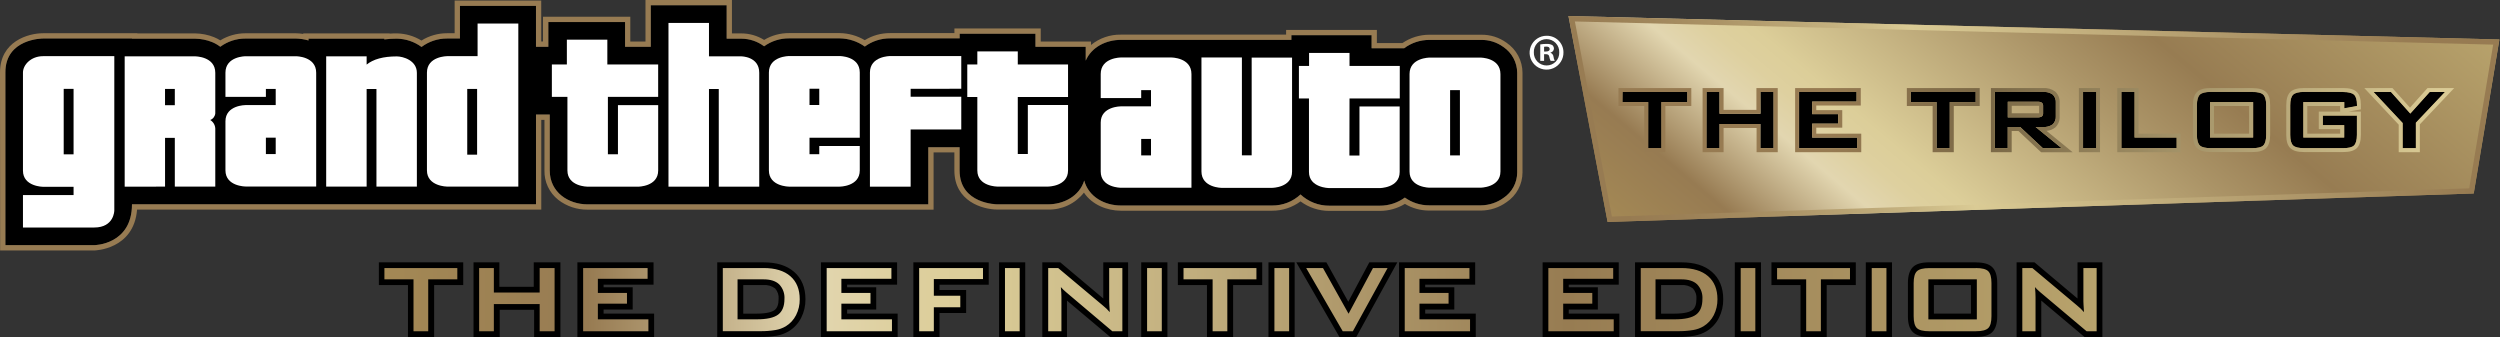 <svg width="1098" height="148" viewBox="0 0 1098 148" fill="none" xmlns="http://www.w3.org/2000/svg">
<rect x="0" y="0" width="1098" height="148" fill="#333333" stroke="none"/>
<g clip-path="url(#clip0)">
<path d="M1086.46 84.968L1097.73 17.347L688.854 7.041L706.05 97.493L1086.46 84.968Z" fill="url(#paint0_linear)"/>
<path d="M691.677 9.434L1095 19.601L1084.47 82.714L707.955 95.1L691.689 9.434H691.677ZM688.866 7.041L706.062 97.482L1086.46 84.968L1097.73 17.347L688.854 7.041H688.866Z" fill="url(#paint1_linear)"/>
<path d="M712.591 44.825H723.92V65.065H729.729V44.825H741.115V40.41H712.649L712.591 44.825ZM773.206 49.961H755.221V40.41H749.481V65.065H755.221V54.469H773.172V65.065H778.981V40.41H773.172L773.206 49.961ZM795.886 54.329H807.296V50.123H795.886V44.616H815.429V40.41H790.158V65.065H815.72V60.418H795.886V54.329ZM839.213 44.825H850.541V65.065H856.351V44.825H867.737V40.41H839.224L839.213 44.825ZM897.307 55.782C898.821 55.91 900.331 55.498 901.571 54.62C902.045 54.148 902.41 53.578 902.639 52.949C902.868 52.321 902.955 51.649 902.895 50.983V45.174C902.958 44.504 902.872 43.828 902.643 43.196C902.414 42.563 902.048 41.989 901.571 41.514C900.329 40.641 898.82 40.23 897.307 40.352H876.149V65.065H881.796V55.77H887.245L897.202 65.065H905.452L894.042 55.77L897.307 55.782ZM881.83 51.553V44.686H894.762C895.472 44.617 896.186 44.767 896.807 45.116C897.007 45.31 897.16 45.546 897.254 45.808C897.349 46.07 897.383 46.349 897.353 46.626V49.589C897.384 49.869 897.35 50.153 897.256 50.418C897.161 50.684 897.008 50.925 896.807 51.123C896.186 51.472 895.472 51.622 894.762 51.553H881.83ZM914.874 65.065H920.684V40.41H914.874V65.065ZM937.496 40.375H931.687V65.065H955.958V60.418H937.496V40.375ZM989.188 40.375H971.005C968.611 40.375 966.985 40.782 966.148 41.607C965.311 42.432 964.882 43.931 964.882 46.254V59.256C964.882 61.51 965.311 63.044 966.148 63.903C966.985 64.763 968.611 65.065 971.005 65.065H989.188C991.582 65.065 993.208 64.659 994.045 63.845C994.881 63.032 995.311 61.521 995.311 59.198V46.243C995.311 44 994.893 42.467 994.045 41.595C993.197 40.724 991.582 40.41 989.188 40.41V40.375ZM989.583 60.418H970.633V44.825H989.583V60.418ZM1029.09 40.375H1012C1009.59 40.375 1007.98 40.782 1007.13 41.607C1006.28 42.432 1005.87 43.931 1005.87 46.254V59.256C1005.87 61.51 1006.29 63.044 1007.13 63.903C1007.96 64.763 1009.6 65.065 1012 65.065H1029.03C1031.42 65.065 1033.05 64.659 1033.89 63.845C1034.72 63.032 1035.15 61.521 1035.15 59.198V50.762H1020.19V54.968H1029.58V60.418H1011.62V44.825H1029.58V47.637L1035.16 46.638V46.01C1035.16 43.896 1034.73 42.432 1033.87 41.618C1033.01 40.805 1031.41 40.41 1029.04 40.41L1029.09 40.375ZM1067.13 40.375L1058.61 49.856L1050.13 40.375H1042.47L1055.25 54.016V65.065H1061.06V53.911L1073.84 40.41L1067.13 40.375Z" fill="black"/>
<path d="M1073.83 40.41L1061.05 53.911V65.065H1055.24V54.05L1042.46 40.41H1050.12L1058.6 49.891L1067.12 40.41H1073.87H1073.83ZM1029.08 40.41C1031.4 40.41 1033.05 40.805 1033.91 41.572C1034.77 42.339 1035.2 43.896 1035.2 45.964V46.533L1029.61 47.532V44.825H1011.62V60.418H1029.57V54.968H1020.19V50.762H1035.16V59.256C1035.16 61.51 1034.73 63.044 1033.9 63.903C1033.06 64.763 1031.43 65.065 1029.04 65.065H1012C1009.59 65.065 1007.98 64.659 1007.13 63.845C1006.28 63.032 1005.87 61.521 1005.87 59.198V46.243C1005.87 44.004 1006.29 42.455 1007.13 41.595C1007.98 40.77 1009.59 40.364 1012 40.364H1029.03L1029.08 40.41ZM989.176 40.364C991.57 40.364 993.196 40.77 994.033 41.595C994.87 42.42 995.299 43.919 995.299 46.243V59.256C995.299 61.51 994.881 63.044 994.033 63.903C993.185 64.763 991.581 65.065 989.188 65.065H971.005C968.611 65.065 966.984 64.659 966.148 63.845C965.311 63.032 964.882 61.521 964.882 59.198V46.243C964.882 44 965.311 42.467 966.148 41.595C966.984 40.724 968.611 40.364 971.005 40.364H989.188H989.176ZM970.633 60.418H989.583V44.825H970.633V60.418ZM937.496 40.41V60.418H956.016V65.065H931.745V40.41H937.554H937.496ZM920.684 40.41V65.065H914.874V40.41H920.684ZM897.33 40.41C898.843 40.288 900.352 40.699 901.594 41.572C902.071 42.047 902.437 42.621 902.666 43.254C902.895 43.886 902.981 44.562 902.919 45.232V51.041C902.961 51.7 902.859 52.361 902.62 52.977C902.381 53.593 902.011 54.15 901.536 54.608C900.296 55.487 898.786 55.898 897.272 55.77H894.042L905.451 65.065H897.202L887.245 55.77H881.796V65.065H876.149V40.41H897.272H897.33ZM881.796 51.553H894.727C895.437 51.622 896.151 51.472 896.772 51.123C896.973 50.925 897.126 50.684 897.221 50.418C897.315 50.153 897.349 49.869 897.318 49.589V46.626C897.348 46.349 897.314 46.07 897.219 45.808C897.125 45.546 896.972 45.31 896.772 45.116C896.151 44.767 895.437 44.617 894.727 44.686H881.796V51.553ZM867.69 40.41V44.825H856.304V65.065H850.495V44.825H839.224V40.41H867.69ZM815.406 40.41V44.616H795.886V50.123H807.296V54.329H795.886V60.418H815.638V65.065H790.077V40.41H815.359H815.406ZM778.923 40.41V65.065H773.114V54.469H755.221V65.065H749.481V40.41H755.221V49.961H773.172V40.41H778.981H778.923ZM741.034 40.41V44.825H729.659V65.065H723.85V44.825H712.522V40.41H740.988H741.034ZM1077.8 38.667H1066.19L1065.66 39.237L1058.46 47.277L1051.27 39.248L1050.76 38.667H1038.39L1041.15 41.595L1053.51 54.748V66.843H1062.8V54.608L1075.11 41.607L1077.89 38.667H1077.8ZM1029.01 38.667H1012C1009.09 38.667 1007.1 39.237 1005.91 40.398C1004.71 41.56 1004.13 43.489 1004.13 46.208V59.256C1004.13 62.033 1004.71 63.903 1005.92 65.065C1007.13 66.227 1009.09 66.785 1012 66.785H1029.03C1031.92 66.785 1033.91 66.227 1035.11 65.065C1036.3 63.903 1036.89 61.986 1036.89 59.256V49.02H1031.42L1035.45 48.288L1036.89 48.032V46.01C1036.89 43.373 1036.29 41.514 1035.06 40.352C1033.83 39.19 1031.89 38.667 1029.03 38.667H1029.01ZM1013.33 46.568H1027.8V49.02H1018.41V56.711H1027.8V58.71H1013.37V46.568H1013.33ZM989.153 38.667H971.005C968.111 38.667 966.113 39.237 964.928 40.398C963.743 41.56 963.139 43.489 963.139 46.208V59.256C963.139 62.033 963.731 63.903 964.94 65.065C966.148 66.227 968.111 66.785 971.005 66.785H989.188C992.081 66.785 994.068 66.227 995.265 65.065C996.461 63.903 997.054 61.974 997.054 59.256V46.243C997.054 43.489 996.473 41.595 995.265 40.433C994.056 39.271 992.093 38.702 989.188 38.702L989.153 38.667ZM972.341 46.568H987.805V58.71H972.376V46.568H972.341ZM939.204 38.667H929.909V66.843H957.666V58.71H939.239V38.667H939.204ZM922.334 38.667H913.039V66.843H922.334V38.667ZM897.237 38.667H874.406V66.843H883.538V57.548H886.513L895.959 66.401L896.47 66.866H910.331L906.555 63.775L898.829 57.467C900.232 57.375 901.574 56.856 902.675 55.979C903.343 55.346 903.862 54.573 904.196 53.715C904.529 52.857 904.668 51.936 904.603 51.018V45.209C904.67 44.287 904.532 43.362 904.199 42.5C903.865 41.638 903.344 40.861 902.675 40.224C901.118 39.076 899.2 38.527 897.272 38.679L897.237 38.667ZM883.538 46.475H894.727C895.009 46.448 895.293 46.448 895.575 46.475V49.577C895.582 49.631 895.582 49.686 895.575 49.74C895.297 49.762 895.017 49.762 894.739 49.74H883.55V46.475H883.538ZM869.433 38.667H837.482V46.568H848.81V66.843H858.105V46.568H869.491V38.667H869.433ZM817.149 38.667H788.416V66.843H817.462V58.71H797.711V56.072H809.12V48.381H797.711V46.359H817.253V38.667H817.149ZM780.712 38.667H771.417V48.241H756.998V38.667H747.773V66.843H756.998V56.212H771.487V66.843H780.782V38.667H780.712ZM742.765 38.667H710.814V46.568H722.142V66.843H731.437V46.568H742.823V38.667H742.765Z" fill="url(#paint2_linear)"/>
<path d="M660.284 20.623C657.439 18.552 653.995 17.467 650.477 17.533H627.774C623.788 17.523 619.907 18.807 616.713 21.193H602.41V15.465H567.182V17.544H492.264C485.851 17.544 479.402 20.67 476.846 26.677V20.554H454.771V14.825H421.494V16.859H390.949C386.946 16.82 383.039 18.084 379.818 20.461C376.592 18.162 372.741 16.905 368.78 16.859H346.542C342.615 16.824 338.78 18.045 335.597 20.345C332.704 18.175 329.186 17.001 325.57 16.998H319.145V2.324H285.822V20.554H274.505V9.667H240.811V20.542H235.385V2.568H202.004V16.917H196.357C192.307 16.899 188.362 18.205 185.122 20.635C181.977 18.318 178.187 17.043 174.282 16.987C172.448 16.977 170.616 17.089 168.798 17.324V16.987H135.51V17.788C133.726 17.269 131.883 16.984 130.026 16.94H107.822C103.838 16.919 99.954 18.187 96.749 20.554C95.64 19.701 94.421 19.001 93.124 18.474C90.787 17.54 88.298 17.04 85.781 16.998H57.966V16.917H18.939C18.939 16.917 2.324 16.847 2.324 31.812C2.324 40.422 2.324 107.683 2.324 107.683H41.386C41.386 107.683 57.966 107.555 57.966 89.732H235.408V50.309H241.45V74.871C241.45 84.573 249.781 89.697 258.041 89.755H407.703V64.624H421.483V74.848C421.483 89.674 438.063 89.709 438.063 89.709H460.255C467.145 89.709 474.093 86.118 476.184 79.252C478.09 86.444 485.2 90.208 492.264 90.22H558.689C563.323 90.272 567.798 88.532 571.179 85.363C574.59 88.555 579.091 90.321 583.762 90.301H605.977C609.94 90.322 613.804 89.072 617.004 86.734C620.1 88.963 623.82 90.159 627.635 90.15H650.466C654.007 90.11 657.449 88.973 660.318 86.897C662.168 85.673 663.686 84.011 664.738 82.059C665.79 80.107 666.343 77.925 666.349 75.708V31.998C666.341 29.752 665.784 27.541 664.727 25.558C663.67 23.576 662.145 21.882 660.284 20.623Z" fill="black"/>
<path d="M319.145 2.324V16.987H325.57C329.186 16.989 332.704 18.163 335.597 20.333C338.78 18.034 342.615 16.812 346.542 16.847H368.78C372.741 16.894 376.592 18.151 379.818 20.449C383.039 18.073 386.946 16.809 390.949 16.847H421.483V14.826H454.771V20.554H476.846V26.63C479.402 20.623 485.863 17.498 492.264 17.498H567.182V15.465H602.399V21.193H616.702C619.895 18.807 623.777 17.523 627.763 17.533H650.466C653.984 17.467 657.427 18.552 660.272 20.623C662.135 21.881 663.663 23.574 664.722 25.557C665.781 27.539 666.339 29.75 666.349 31.998V75.754C666.343 77.972 665.79 80.154 664.738 82.106C663.686 84.058 662.168 85.72 660.318 86.943C657.449 89.02 654.007 90.156 650.466 90.197H627.646C623.832 90.205 620.111 89.01 617.015 86.781C613.816 89.119 609.951 90.369 605.989 90.348H583.774C579.103 90.368 574.601 88.601 571.191 85.41C567.809 88.578 563.334 90.318 558.701 90.266H492.276C485.212 90.266 478.101 86.49 476.196 79.298C474.104 86.165 467.156 89.755 460.266 89.755H438.028C438.028 89.755 421.448 89.755 421.448 74.895V64.67H407.703V89.755H258.041C249.781 89.755 241.45 84.573 241.45 74.871V50.309H235.408V89.72H57.966C57.966 107.543 41.386 107.671 41.386 107.671H2.382C2.382 107.671 2.382 40.41 2.382 31.801C2.324 16.963 18.671 16.905 18.939 16.905H57.966V16.987H85.781C88.298 17.029 90.787 17.529 93.124 18.462C94.421 18.99 95.64 19.689 96.75 20.542C99.954 18.175 103.838 16.908 107.822 16.929H130.026C131.883 16.973 133.726 17.258 135.51 17.777V16.975H168.786V17.312C170.604 17.078 172.437 16.965 174.27 16.975C178.184 17.026 181.983 18.302 185.134 20.623C188.374 18.193 192.319 16.888 196.369 16.905H202.004V2.568H235.408V20.554H240.834V9.678H274.529V20.565H285.822V2.324H319.133H319.145ZM321.457 0H283.498V18.23H276.829V9.667V7.343H238.487V18.218H237.709V0.244H199.68V14.593H196.357C192.376 14.585 188.474 15.7 185.099 17.812C181.842 15.807 178.105 14.719 174.282 14.663C173.201 14.663 172.144 14.663 171.121 14.768V14.663H133.186V14.895C132.141 14.726 131.085 14.633 130.026 14.616H107.822C103.914 14.607 100.08 15.685 96.75 17.73C95.879 17.182 94.961 16.711 94.008 16.324C91.39 15.273 88.602 14.713 85.781 14.675H60.29V14.593H18.939C12.386 14.582 0 18.183 0 31.812C0 40.422 0.058 107.683 0.058 107.683V110.007H41.386C41.584 110.007 58.814 109.658 60.197 92.056H237.732V52.633H239.126V74.871C239.068 77.337 239.583 79.783 240.629 82.016C241.675 84.25 243.225 86.211 245.156 87.745C248.831 90.585 253.351 92.111 257.995 92.079H410.027V66.947H419.159V74.848C419.159 88.419 431.521 92.021 438.051 92.032H460.255C463.288 92.116 466.299 91.487 469.046 90.195C471.792 88.904 474.197 86.986 476.068 84.596C479.693 90.034 486.327 92.532 492.264 92.544H558.689C563.189 92.567 567.575 91.132 571.191 88.454C574.82 91.15 579.218 92.612 583.739 92.625H605.989C609.885 92.634 613.708 91.568 617.039 89.546C620.225 91.459 623.872 92.471 627.588 92.474H650.477C654.488 92.437 658.389 91.159 661.643 88.814C663.807 87.38 665.582 85.433 666.811 83.146C668.039 80.859 668.683 78.304 668.684 75.708V31.998C668.681 29.38 668.036 26.803 666.807 24.492C665.577 22.181 663.801 20.207 661.631 18.741C658.39 16.399 654.475 15.176 650.477 15.255H627.774C623.553 15.254 619.429 16.53 615.946 18.915H604.723V13.141H564.859V15.209H492.264C487.501 15.132 482.863 16.741 479.17 19.752V18.241H457.094V12.502H419.182V14.535H390.949C387.018 14.508 383.158 15.583 379.806 17.637C376.463 15.663 372.663 14.594 368.78 14.535H346.542C342.691 14.512 338.909 15.549 335.608 17.533C332.596 15.66 329.118 14.669 325.57 14.675H321.468V0H321.457Z" fill="url(#paint3_linear)"/>
<path d="M325.558 24.748H311.383V10.085H293.595V81.994H311.383V39.086H315.682V81.994H333.459V31.963C333.459 24.748 325.558 24.748 325.558 24.748Z" fill="white"/>
<path d="M447.009 42.606H469.085V28.303H447.009V22.587H429.244V28.315H424.829V42.606H429.244V74.848C429.244 81.959 438.075 81.947 438.075 81.947H460.255C460.255 81.947 469.085 81.947 469.085 74.848V46.115H451.424V67.644H447.009V42.606Z" fill="white"/>
<path d="M422.192 38.981V24.62H390.96C390.96 24.62 382.072 24.62 382.072 31.859V81.994H399.953V56.862H422.192V42.49H399.953V39.004L422.192 38.981Z" fill="white"/>
<path d="M359.822 64.112V67.737H355.535V60.487H377.61V31.835C377.61 24.609 368.768 24.62 368.768 24.62H346.542C346.542 24.62 337.7 24.62 337.7 31.859V74.848C337.7 81.947 346.553 81.971 346.553 81.971H368.768C368.768 81.971 377.61 81.971 377.61 74.837V64.112H359.822ZM359.822 38.993V46.115H355.535V38.981H359.857L359.822 38.993Z" fill="white"/>
<path d="M289.075 74.871V46.161H271.403V67.749H266.988V42.548H289.064V28.315H266.744V17.428H248.967V28.303H242.379V42.548H249.211V74.871C249.211 81.936 258.042 81.994 258.042 81.994H280.245C280.245 81.994 289.075 81.994 289.075 74.871Z" fill="white"/>
<path d="M514.445 25.248H492.264C492.264 25.248 483.434 25.248 483.434 32.486V43.082H501.211V39.597H505.521V46.707H492.264C492.264 46.707 483.434 46.707 483.434 53.818V75.348C483.434 82.447 492.264 82.458 492.264 82.458H523.287V32.532C523.287 25.236 514.445 25.248 514.445 25.248ZM505.521 61.022V68.237H501.211V61.022H505.521Z" fill="white"/>
<path d="M567.473 75.359V25.306H549.731V68.214H545.444V25.224H527.678V75.29C527.678 82.459 536.509 82.505 536.509 82.505H558.666C558.666 82.505 567.473 82.493 567.473 75.359Z" fill="white"/>
<path d="M592.709 43.257H614.784V28.954H592.709V23.238H574.944V28.966H570.482V43.257H574.897V75.522C574.897 82.493 583.727 82.609 583.727 82.609H605.908C605.908 82.609 614.738 82.609 614.738 75.522V46.754H597.077V68.295H592.662L592.709 43.257Z" fill="white"/>
<path d="M650.14 25.294H627.914C627.914 25.294 619.072 25.294 619.072 32.498V75.336C619.072 82.435 627.914 82.435 627.914 82.435H650.14C650.14 82.435 658.994 82.435 658.994 75.336V32.533C658.994 25.236 650.14 25.294 650.14 25.294ZM636.883 39.597H641.194V68.237H636.883V39.597Z" fill="white"/>
<path d="M18.939 24.667C13.582 24.667 10.085 28.501 10.085 31.87V74.953C10.085 82.005 18.974 82.052 18.974 82.052H32.312V85.665H10.085V99.921H41.386C50.193 99.921 50.205 92.439 50.205 92.439V24.667H18.939ZM27.978 39.039H32.312V67.784H27.978V39.039Z" fill="white"/>
<path d="M183.089 81.959V31.998C183.089 26.514 177.024 24.771 174.27 24.771C168.31 24.771 163.918 26.003 161.025 28.373V24.748H143.26V81.959H161.025V39.086H165.335V81.959H183.089Z" fill="white"/>
<path d="M209.754 10.329V24.667H196.415C196.415 24.667 187.515 24.667 187.515 31.894V74.837C187.515 81.901 196.415 81.959 196.415 81.959H227.647V10.329H209.754ZM209.545 67.935H205.211V39.051H209.545V67.935Z" fill="white"/>
<path d="M68.551 81.959H72.49V60.557H76.777V81.959H94.554V56.932C94.601 56.092 94.42 55.255 94.029 54.511C93.638 53.766 93.052 53.141 92.334 52.703C92.934 52.473 93.458 52.083 93.85 51.575C94.241 51.066 94.485 50.459 94.554 49.821V31.975C94.554 24.748 85.723 24.748 85.723 24.748H54.759V81.971H68.551V81.959ZM72.478 39.074H76.777V46.196H72.478V39.074Z" fill="white"/>
<path d="M130.026 24.701H107.845C107.845 24.701 99.015 24.701 99.015 31.928V42.536H116.78V39.051H121.091V46.15H107.845C107.845 46.15 99.015 46.15 99.015 53.272V74.802C99.015 81.901 107.845 81.912 107.845 81.912H138.868V31.952C138.868 24.701 130.026 24.701 130.026 24.701ZM121.091 60.476V67.679H116.78V60.476H121.091Z" fill="white"/>
<path d="M686.67 22.947C686.709 24.427 686.306 25.884 685.512 27.133C684.718 28.382 683.57 29.366 682.214 29.959C680.857 30.551 679.355 30.726 677.899 30.459C676.443 30.193 675.1 29.499 674.041 28.465C672.982 27.431 672.256 26.104 671.955 24.655C671.655 23.206 671.793 21.7 672.354 20.33C672.914 18.96 673.87 17.789 675.1 16.965C676.33 16.142 677.777 15.704 679.257 15.709C680.221 15.688 681.18 15.861 682.077 16.215C682.974 16.57 683.791 17.099 684.481 17.773C685.172 18.447 685.721 19.252 686.096 20.14C686.472 21.028 686.667 21.983 686.67 22.947ZM673.657 22.947C673.628 23.704 673.754 24.459 674.026 25.165C674.297 25.872 674.71 26.517 675.237 27.06C675.765 27.603 676.398 28.033 677.097 28.325C677.795 28.616 678.546 28.763 679.303 28.756C680.046 28.755 680.78 28.605 681.463 28.314C682.146 28.023 682.763 27.598 683.278 27.063C683.793 26.529 684.195 25.896 684.461 25.203C684.726 24.51 684.849 23.77 684.822 23.028C684.857 22.274 684.738 21.52 684.473 20.813C684.208 20.105 683.802 19.459 683.28 18.913C682.759 18.367 682.132 17.932 681.437 17.635C680.743 17.338 679.995 17.185 679.24 17.185C678.484 17.185 677.737 17.338 677.042 17.635C676.348 17.932 675.721 18.367 675.199 18.913C674.677 19.459 674.271 20.105 674.006 20.813C673.741 21.52 673.622 22.274 673.657 23.028V22.947ZM678.165 26.723H676.48V19.508C677.401 19.348 678.334 19.274 679.269 19.287C680.138 19.223 681.007 19.404 681.778 19.81C682.008 20.006 682.19 20.25 682.313 20.526C682.436 20.801 682.495 21.1 682.487 21.402C682.456 21.807 682.292 22.19 682.021 22.492C681.75 22.795 681.387 23 680.988 23.075V23.168C681.348 23.313 681.661 23.555 681.893 23.867C682.124 24.178 682.265 24.547 682.301 24.934C682.379 25.556 682.56 26.16 682.836 26.723H681.023C680.743 26.168 680.551 25.572 680.454 24.957C680.326 24.167 679.884 23.795 678.955 23.795H678.165V26.723ZM678.165 22.622H678.955C679.884 22.622 680.628 22.32 680.628 21.564C680.628 20.809 680.14 20.461 679.083 20.461C678.774 20.453 678.466 20.485 678.165 20.554V22.622Z" fill="white"/>
<path d="M915.978 146.733L895.25 129.305C895.25 129.747 895.25 130.142 895.25 130.467V146.733H886.931V116.467H893.054L912.934 133.116C913.248 133.36 913.538 133.616 913.817 133.848C913.817 133.186 913.817 132.686 913.817 132.303V116.467H922.136V146.733H915.978ZM847.358 146.733C844.29 146.733 842.222 146.176 841.014 145.002C839.805 143.829 839.213 141.83 839.213 138.914V124.321C839.213 121.428 839.805 119.441 841.014 118.256C842.222 117.071 844.29 116.501 847.358 116.501H867.783C870.851 116.501 872.93 117.071 874.127 118.256C875.324 119.441 875.917 121.428 875.917 124.321V138.949C875.917 141.865 875.336 143.864 874.116 145.037C872.896 146.211 870.851 146.768 867.783 146.768L847.358 146.733ZM866.97 138.995V123.949H848.171V138.995H866.97ZM820.797 146.733V116.467H829.778V146.733H820.797ZM792.006 146.733V123.949H779.225V116.467H813.733V123.949H800.952V146.733H792.006ZM763.272 146.733V116.467H772.242V146.733H763.272ZM719.365 146.733V116.467H738.478C743.857 116.467 748.087 117.768 751.049 120.347C754.012 122.927 755.592 126.691 755.592 131.432C755.629 134.06 755.031 136.659 753.85 139.007C752.718 141.226 750.998 143.092 748.877 144.398C747.36 145.297 745.689 145.907 743.95 146.199C741.594 146.596 739.206 146.775 736.816 146.733H719.365ZM735.469 138.995C739.617 138.995 742.533 138.38 744.16 137.171C745.786 135.963 746.483 134.115 746.483 131.362C746.568 130.357 746.441 129.346 746.111 128.393C745.781 127.441 745.254 126.568 744.566 125.831C742.89 124.473 740.756 123.812 738.606 123.984H728.416V139.03L735.469 138.995ZM678.804 146.733V116.467H709.733V123.717H687.75V127.388H700.531V134.638H687.75V138.995H709.965V146.733H678.804ZM615.749 146.733V116.467H646.678V123.717H624.695V127.388H637.476V134.638H624.695V138.995H646.91V146.733H615.749ZM589.026 146.733L571.528 116.467H581.834L592.29 135.161L602.271 116.467H611.566L594.881 146.733H589.026ZM558.491 146.733V116.467H567.461V146.733H558.491ZM531.338 146.733V123.949H518.558V116.467H553.054V123.949H540.273V146.733H531.338ZM502.594 146.733V116.467H511.575V146.733H502.594ZM488.128 146.733L467.4 129.305C467.4 129.747 467.4 130.142 467.4 130.467V146.733H459.081V116.467H465.204L485.096 133.116L485.967 133.848C485.967 133.186 485.909 132.686 485.909 132.303V116.467H494.228V146.733H488.128ZM440.166 146.733V116.467H449.135V146.733H440.166ZM402.44 146.733V116.467H433.032V123.844H411.421V128.62H423.098V136.207H411.386V146.733H402.44ZM361.855 146.733V116.467H392.715V123.717H370.79V127.388H383.571V134.638H370.79V138.995H393.005V146.733H361.855ZM316.298 146.733V116.467H335.411C340.79 116.467 345.02 117.768 347.982 120.347C350.945 122.927 352.525 126.691 352.525 131.432C352.562 134.06 351.964 136.659 350.783 139.007C349.658 141.231 347.936 143.098 345.81 144.398C344.293 145.299 342.623 145.909 340.883 146.199C338.531 146.596 336.147 146.775 333.761 146.733H316.298ZM332.297 138.995C336.445 138.995 339.373 138.38 341 137.171C342.626 135.963 343.323 134.115 343.323 131.362C343.41 130.357 343.284 129.345 342.954 128.392C342.624 127.439 342.096 126.567 341.406 125.831C340.117 124.6 338.118 123.984 335.446 123.984H325.268V139.03L332.297 138.995ZM254.811 146.733V116.467H285.822V123.717H263.828V127.388H276.608V134.638H263.828V138.995H286.043V146.733H254.811ZM235.768 146.733V134.778H218.166V146.722H209.138V116.467H218.119V127.226H235.861V116.467H244.889V146.733H235.768ZM180.358 146.733V123.949H167.578V116.467H202.167V123.949H189.386V146.733H180.358Z" fill="url(#paint4_linear)"/>
<path d="M920.846 117.722V145.479H916.431L896.064 128.33C895.564 127.9 895.146 127.505 894.774 127.168C894.415 126.825 894.074 126.464 893.751 126.087C893.833 126.947 893.902 127.749 893.949 128.515C893.995 129.282 894.007 129.933 894.007 130.502V145.49H888.198V117.722H892.613L912.144 134.081C912.806 134.627 913.399 135.138 913.898 135.614C914.393 136.081 914.859 136.578 915.293 137.102C915.192 135.553 915.122 134.449 915.083 133.79C915.083 133.151 915.025 132.628 915.025 132.303V117.722H920.835H920.846ZM867.772 117.722C870.467 117.722 872.292 118.186 873.233 119.116C874.174 120.045 874.65 121.765 874.65 124.286V138.914C874.65 141.447 874.174 143.178 873.233 144.096C872.292 145.014 870.467 145.479 867.772 145.479H847.358C844.662 145.479 842.838 145.014 841.897 144.096C840.956 143.178 840.479 141.447 840.479 138.914V124.321C840.479 121.8 840.944 120.08 841.897 119.151C842.849 118.221 844.662 117.756 847.358 117.756H867.783L867.772 117.722ZM846.939 140.285H868.225V122.694H846.939V140.25V140.285ZM828.524 117.722V145.479H822.064V117.722H828.524ZM812.513 117.722V122.694H799.732V145.479H793.272V122.694H780.492V117.722H812.466H812.513ZM770.941 117.722V145.479H764.516V117.722H770.976H770.941ZM738.443 117.722C743.532 117.722 747.448 118.914 750.19 121.3C752.932 123.686 754.303 127.063 754.303 131.432C754.337 133.851 753.787 136.242 752.699 138.403C751.678 140.426 750.113 142.124 748.18 143.306C746.793 144.122 745.269 144.677 743.683 144.944C741.403 145.321 739.093 145.492 736.782 145.456H720.62V117.722H738.478H738.443ZM727.08 140.25H735.469C739.907 140.25 743.056 139.561 744.915 138.182C746.774 136.803 747.703 134.518 747.703 131.327C747.785 130.15 747.62 128.969 747.22 127.858C746.82 126.748 746.193 125.734 745.38 124.879C743.834 123.415 741.557 122.694 738.548 122.694H727.103V140.25H727.08ZM708.513 117.722V122.45H686.554V128.643H699.334V133.372H686.554V140.25H708.746V145.479H680.036V117.722H708.443H708.513ZM645.388 117.722V122.45H623.429V128.643H636.21V133.372H623.429V140.25H645.644V145.479H616.957V117.722H645.377H645.388ZM609.428 117.722L594.184 145.479H589.723L573.677 117.722H581.055L592.291 137.787L603.015 117.722H609.451H609.428ZM566.183 117.722V145.479H559.723V117.722H566.183ZM551.822 117.722V122.694H539.042V145.479H532.582V122.694H519.801V117.722H551.788H551.822ZM510.262 117.722V145.479H503.802V117.722H510.262ZM492.938 117.722V145.479H488.523L468.237 128.33C467.749 127.9 467.319 127.505 466.947 127.168C466.588 126.825 466.247 126.464 465.925 126.087C466.006 126.947 466.076 127.749 466.122 128.515C466.169 129.282 466.18 129.933 466.18 130.502V145.49H460.371V117.722H464.751L484.271 134.081C484.933 134.627 485.526 135.138 486.025 135.614C486.52 136.081 486.986 136.578 487.419 137.102C487.319 135.553 487.249 134.449 487.21 133.79C487.21 133.151 487.152 132.628 487.152 132.303V117.722H492.962H492.938ZM447.846 117.722V145.479H441.386V117.722H447.846ZM431.731 117.722V122.578H410.143V129.886H421.762V134.952H410.143V145.479H403.695V117.722H431.754H431.731ZM391.506 117.722V122.45H369.535V128.643H382.316V133.372H369.535V140.25H391.75V145.479H363.075V117.722H391.483H391.506ZM335.376 117.722C340.465 117.722 344.381 118.914 347.123 121.3C349.865 123.686 351.236 127.063 351.236 131.432C351.27 133.851 350.72 136.242 349.632 138.403C348.614 140.428 347.048 142.127 345.113 143.306C343.726 144.122 342.202 144.677 340.616 144.944C338.34 145.321 336.034 145.492 333.726 145.456H317.46V117.722H335.318H335.376ZM323.92 140.25H332.297C336.736 140.25 339.896 139.565 341.743 138.182C343.591 136.8 344.532 134.511 344.532 131.327C344.615 130.15 344.451 128.968 344.051 127.857C343.651 126.747 343.023 125.732 342.208 124.879C340.663 123.415 338.397 122.694 335.376 122.694H323.932V140.25H323.92ZM284.428 117.722V122.45H262.584V128.643H275.365V133.372H262.584V140.25H284.776V145.479H256.113V117.722H284.521H284.428ZM243.576 117.722V145.479H237.023V133.535H216.899V145.479H210.439V117.722H216.899V128.492H237.023V117.722H243.53H243.576ZM200.854 117.722V122.694H188.073V145.479H181.613V122.694H168.833V117.722H200.819H200.854ZM923.286 115.212H912.446V131.106L894.239 115.793L893.531 115.212H885.688V148H896.528V132.024L914.816 147.408L915.513 148H923.368V115.212H923.286ZM867.702 115.212H847.358C843.942 115.212 841.548 115.897 840.131 117.315C838.713 118.732 837.958 121.033 837.958 124.286V138.914C837.958 142.191 838.667 144.48 840.142 145.885C841.618 147.291 843.942 147.977 847.358 147.977H867.783C871.188 147.977 873.593 147.291 874.999 145.885C876.405 144.48 877.183 142.167 877.183 138.914V124.321C877.183 121.068 876.474 118.79 875.01 117.35C873.546 115.909 871.199 115.247 867.783 115.247L867.702 115.212ZM849.368 125.204H865.634V137.729H849.368V125.204ZM830.964 115.212H819.461V148H830.964V115.212ZM814.953 115.212H778.017V125.204H790.797V148H802.288V125.204H815.069V115.212H814.953ZM773.427 115.212H761.925V148H773.427V115.212ZM738.397 115.212H718.099V148H736.817C739.284 148.041 741.75 147.854 744.183 147.442C746.077 147.115 747.896 146.446 749.551 145.467C751.87 144.047 753.745 142.007 754.965 139.576C756.24 137.057 756.886 134.267 756.847 131.443C756.847 126.331 755.174 122.276 751.875 119.406C748.575 116.536 744.171 115.224 738.478 115.224L738.397 115.212ZM729.52 125.204H738.443C740.271 125.048 742.091 125.583 743.544 126.703C744.105 127.33 744.53 128.067 744.792 128.867C745.054 129.667 745.147 130.513 745.066 131.35C745.066 133.674 744.485 135.301 743.3 136.184C742.335 136.904 740.174 137.752 735.353 137.752H729.543V125.204H729.52ZM710.872 115.212H677.514V148H711.209V137.729H688.994V135.94H701.774V126.18H688.994V125.018H710.953V115.258L710.872 115.212ZM647.817 115.212H614.459V148H648.154V137.729H625.95V135.94H638.731V126.18H625.95V125.018H647.898V115.258L647.817 115.212ZM613.611 115.212H601.411L600.703 116.536L592.163 132.536L583.263 116.49L582.542 115.212H569.32L571.505 118.988L587.55 146.734L588.282 148H595.683L596.404 146.687L611.659 118.942L613.704 115.212H613.611ZM568.611 115.212H557.109V148H568.611V115.212ZM554.251 115.212H517.315V125.204H530.095V148H541.586V125.204H554.367V115.212H554.251ZM512.725 115.212H501.223V148H512.725V115.212ZM495.402 115.212H484.561V131.106L466.355 115.793L465.646 115.212H457.78V148H468.62V132.024L486.908 147.408L487.605 148H495.46V115.212H495.402ZM450.286 115.212H438.783V148H450.286V115.212ZM434.171 115.212H401.15V148H412.641V137.473H424.329V127.365H412.641V125.041H434.252V115.212H434.171ZM393.923 115.212H360.554V148H394.248V137.729H372.057V135.94H384.837V126.18H372.057V125.018H394.004V115.258L393.923 115.212ZM335.295 115.212H315.008V148H333.726C336.19 148.04 338.652 147.854 341.081 147.442C342.976 147.117 344.795 146.448 346.449 145.467C348.769 144.045 350.647 142.005 351.875 139.576C353.144 137.055 353.79 134.266 353.757 131.443C353.757 126.331 352.084 122.276 348.773 119.406C345.461 116.536 341.069 115.224 335.376 115.224L335.295 115.212ZM326.418 125.204H335.341C337.169 125.048 338.989 125.583 340.442 126.703C341.003 127.33 341.428 128.067 341.69 128.867C341.952 129.667 342.045 130.513 341.964 131.35C341.964 133.674 341.383 135.301 340.198 136.184C339.234 136.904 337.072 137.752 332.251 137.752H326.441V125.204H326.418ZM286.914 115.212H253.592V148H287.286V137.729H265.094V135.94H277.875V126.18H265.094V125.018H287.042V115.258L286.914 115.212ZM245.97 115.212H234.421V125.971H219.316V115.212H207.976V148H219.479V136.056H234.583V148H246.132V115.212H245.97ZM203.282 115.212H166.393V125.204H179.173V148H190.676V125.204H203.456V115.212H203.282Z" fill="black"/>
</g>
<defs>
<linearGradient id="paint0_linear" x1="787.265" y1="165.637" x2="988.561" y2="-74.256" gradientUnits="userSpaceOnUse">
<stop stop-color="#A48955"/>
<stop offset="0.12" stop-color="#977B52"/>
<stop offset="0.25" stop-color="#E2D6B0"/>
<stop offset="0.3" stop-color="#DED09F"/>
<stop offset="0.34" stop-color="#DCCE99"/>
<stop offset="0.58" stop-color="#AB9467"/>
<stop offset="0.69" stop-color="#977C52"/>
<stop offset="1" stop-color="#B8A36C"/>
</linearGradient>
<linearGradient id="paint1_linear" x1="1082.37" y1="-24.864" x2="710.744" y2="110.402" gradientUnits="userSpaceOnUse">
<stop offset="0.09" stop-color="#977B52"/>
<stop offset="0.61" stop-color="#DACB95"/>
<stop offset="0.69" stop-color="#C4B17F"/>
<stop offset="0.81" stop-color="#AB9366"/>
<stop offset="0.91" stop-color="#9C8157"/>
<stop offset="0.98" stop-color="#977B52"/>
</linearGradient>
<linearGradient id="paint2_linear" x1="710.849" y1="52.749" x2="1077.87" y2="52.749" gradientUnits="userSpaceOnUse">
<stop offset="0.25" stop-color="#977B52"/>
<stop offset="0.44" stop-color="#7A6846"/>
<stop offset="0.98" stop-color="#DACB95"/>
</linearGradient>
<linearGradient id="paint3_linear" x1="0" y1="5207.71" x2="384841" y2="5207.71" gradientUnits="userSpaceOnUse">
<stop offset="0.09" stop-color="#977B52"/>
<stop offset="0.61" stop-color="#DACB95"/>
<stop offset="0.69" stop-color="#C4B17F"/>
<stop offset="0.81" stop-color="#AB9366"/>
<stop offset="0.91" stop-color="#9C8157"/>
<stop offset="0.98" stop-color="#977B52"/>
</linearGradient>
<linearGradient id="paint4_linear" x1="167.578" y1="131.586" x2="922.165" y2="131.586" gradientUnits="userSpaceOnUse">
<stop stop-color="#A48955"/>
<stop offset="0.12" stop-color="#977B52"/>
<stop offset="0.25" stop-color="#E2D6B0"/>
<stop offset="0.3" stop-color="#DED09F"/>
<stop offset="0.34" stop-color="#DCCE99"/>
<stop offset="0.58" stop-color="#AB9467"/>
<stop offset="0.69" stop-color="#977C52"/>
<stop offset="1" stop-color="#B8A36C"/>
</linearGradient>
<clipPath id="clip0">
<rect width="1097.73" height="148" fill="white"/>
</clipPath>
</defs>
</svg>
